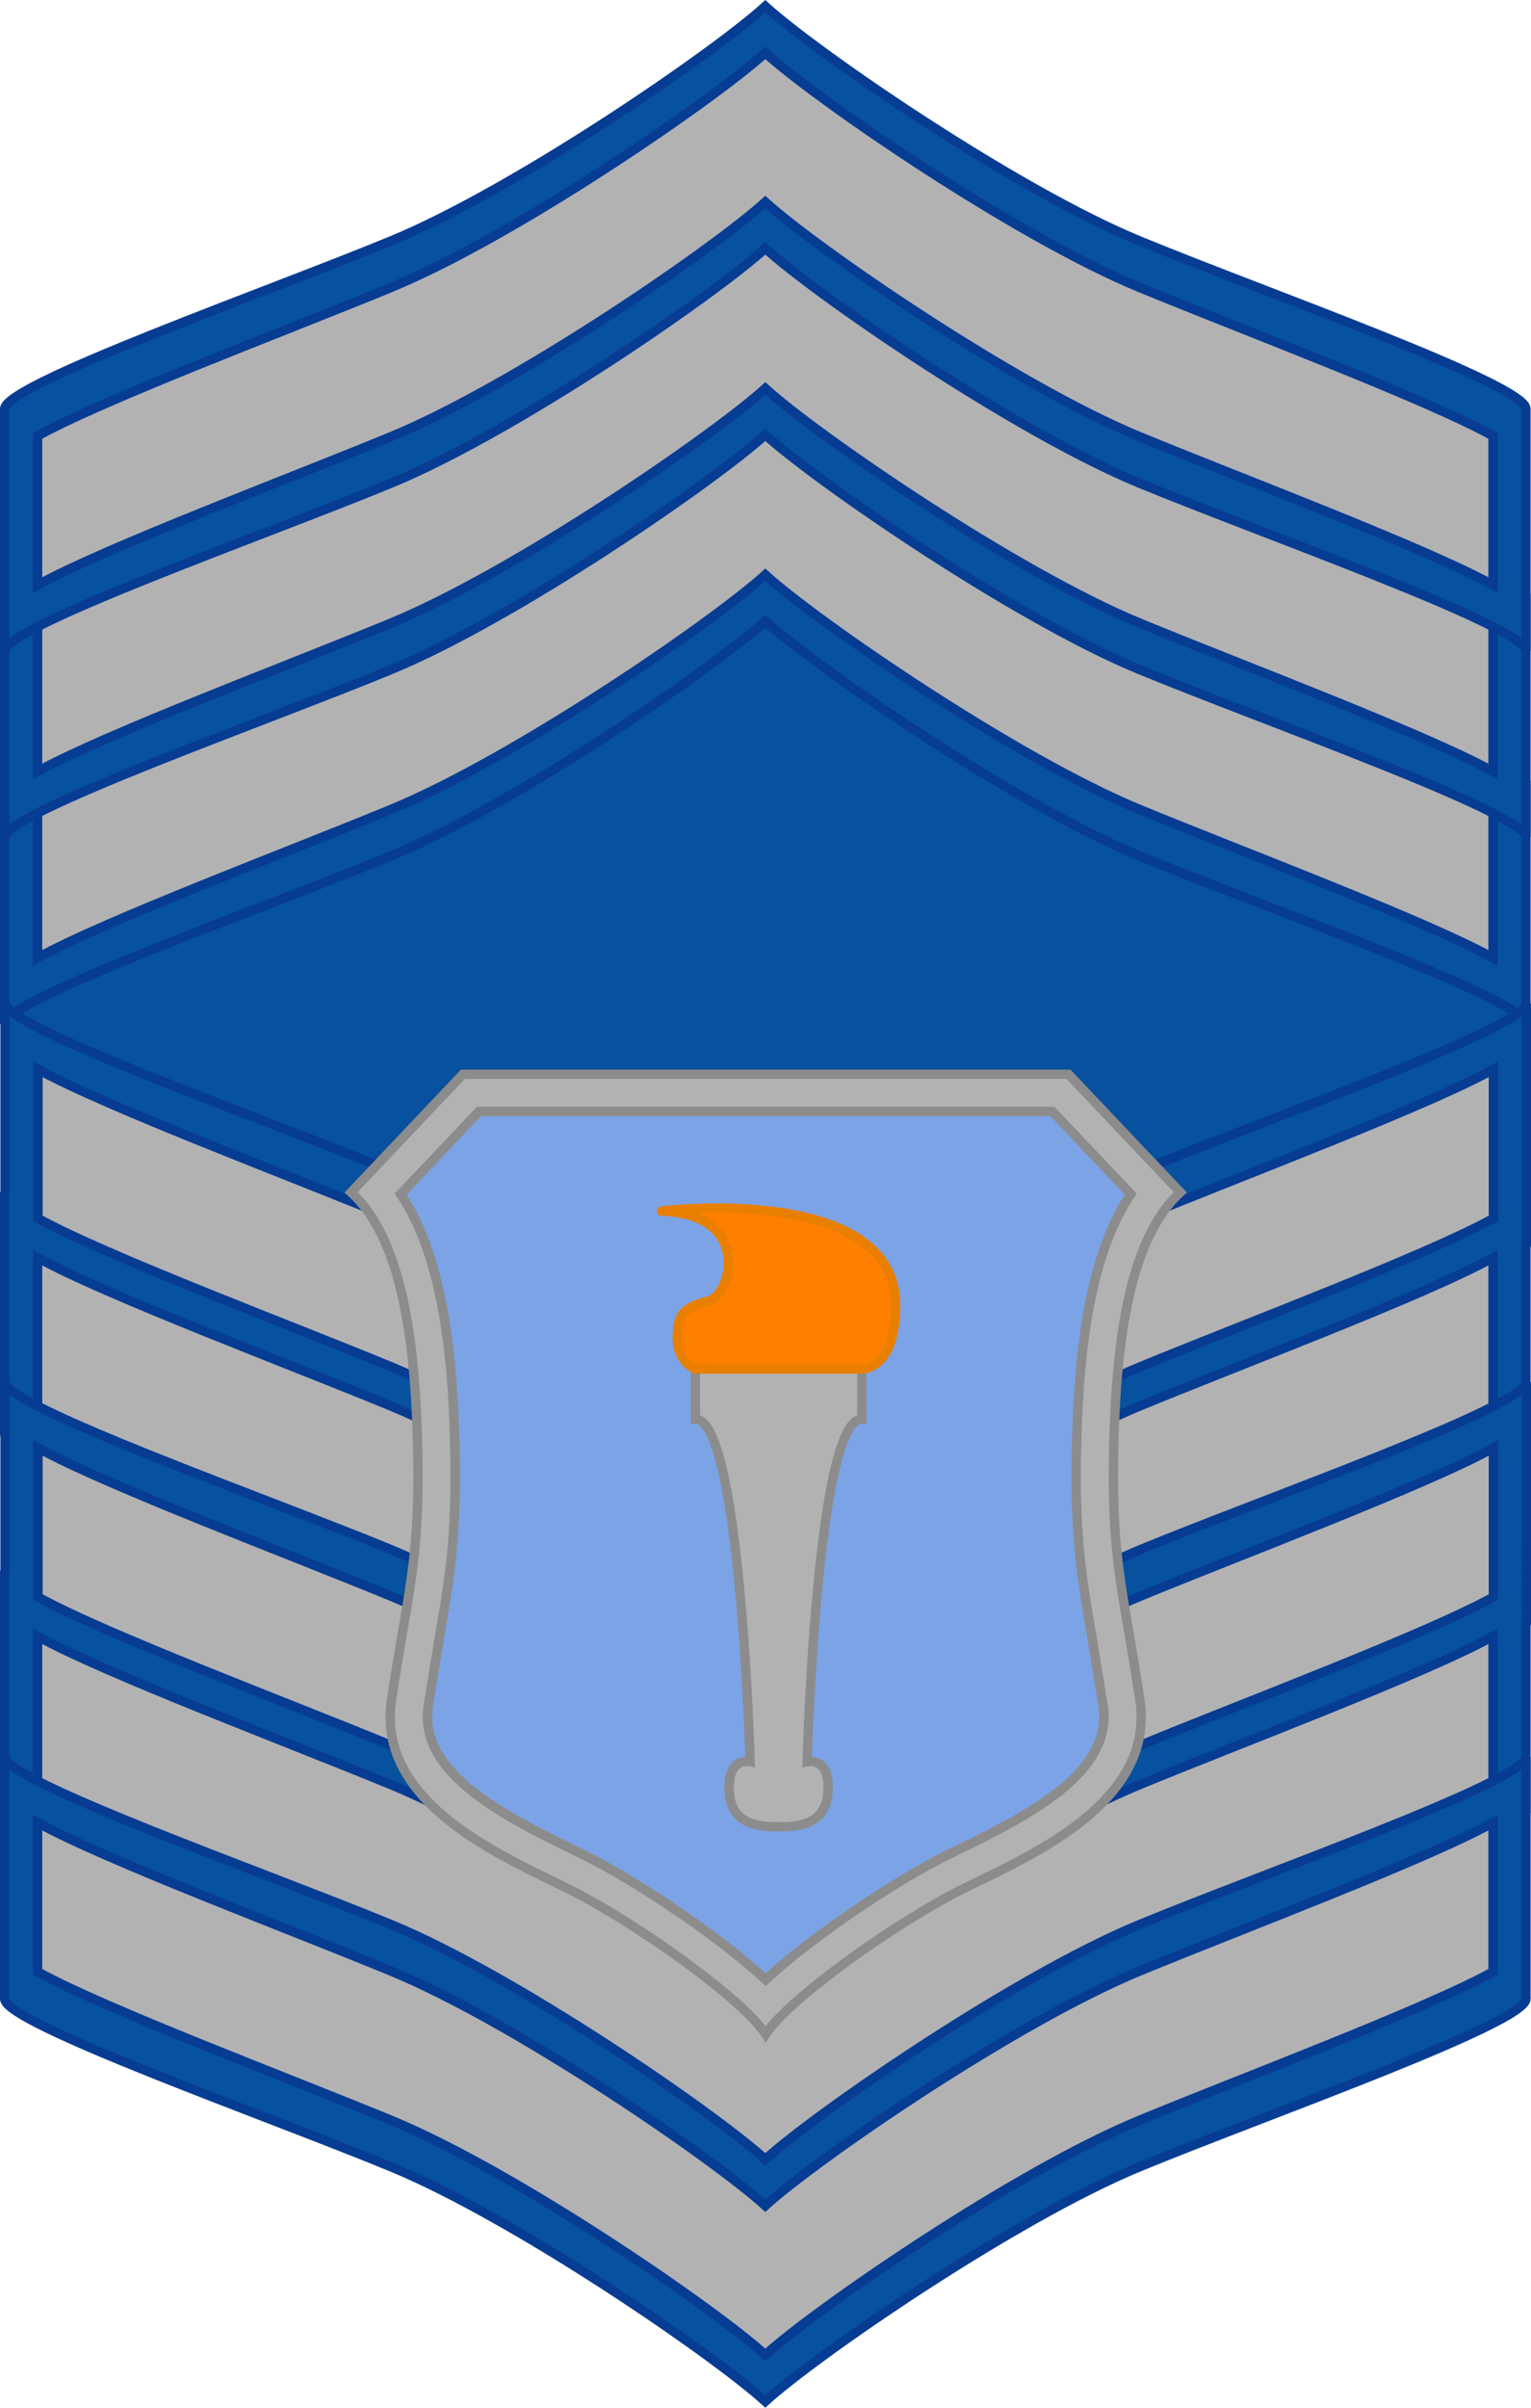 <?xml version="1.0" encoding="utf-8"?>
<!-- Generator: Adobe Illustrator 12.0.0, SVG Export Plug-In . SVG Version: 6.00 Build 51448)  -->
<!DOCTYPE svg PUBLIC "-//W3C//DTD SVG 1.1//EN" "http://www.w3.org/Graphics/SVG/1.1/DTD/svg11.dtd">
<svg  version="1.1" id="Layer_2" xmlns="http://www.w3.org/2000/svg" xmlns:xlink="http://www.w3.org/1999/xlink" width="164.365" height="258.352"
	 viewBox="0 0 164.365 258.352" overflow="visible" enable-background="new 0 0 164.365 258.352" xml:space="preserve">
<g id="extra_3_">
	<path fill="#07519F" stroke="#073C93" d="M163.824,109.842v-26c-0.166-2.666-28.166-12.5-41.5-18s-34.66-20.166-40.163-25.166
		c-5.5,5-26.827,19.666-40.161,25.166c-13.333,5.5-41.333,15.334-41.5,18v26c0.167-2.666,28.167-12.5,41.5-18
		c13.334-5.5,34.661-20.189,40.161-25.189c5.5,5,26.829,19.689,40.163,25.189S163.658,107.176,163.824,109.842z M160.287,102.777
		c-7.215-3.996-27.025-11.424-37.963-15.936c-13.334-5.5-34.66-20.166-40.163-25.166c-5.5,5-26.827,19.666-40.161,25.166
		c-10.938,4.512-30.747,11.939-37.964,15.936V86.781C11.247,82.785,31.06,75.355,42,70.842c13.334-5.5,34.661-20.166,40.161-25.166
		c5.502,5,26.829,19.666,40.163,25.166c10.941,4.514,30.754,11.943,37.963,15.939V102.777z"/>
	<path fill="#B2B2B2" stroke="#073C93" d="M82.161,61.676c-5.5,5-26.827,19.666-40.161,25.166
		c-10.938,4.512-30.747,11.939-37.964,15.936V86.781C11.247,82.785,31.06,75.355,42,70.842c13.334-5.5,34.661-20.166,40.161-25.166
		c5.502,5,26.829,19.666,40.163,25.166c10.941,4.514,30.754,11.943,37.963,15.939v15.996c-7.215-3.996-27.025-11.424-37.963-15.936
		C108.99,81.342,87.664,66.676,82.161,61.676z"/>
</g>
<g id="extra_2_">
	<path fill="#07519F" stroke="#073C93" d="M163.824,89.842v-26c-0.166-2.666-28.166-12.5-41.5-18s-34.66-20.166-40.163-25.166
		c-5.5,5-26.827,19.666-40.161,25.166c-13.333,5.5-41.333,15.334-41.5,18v26c0.167-2.666,28.167-12.5,41.5-18
		c13.334-5.5,34.661-20.189,40.161-25.189c5.5,5,26.829,19.689,40.163,25.189S163.658,87.176,163.824,89.842z M160.287,82.777
		c-7.215-3.996-27.025-11.424-37.963-15.936c-13.334-5.5-34.66-20.166-40.163-25.166c-5.5,5-26.827,19.666-40.161,25.166
		C31.063,71.354,11.253,78.781,4.036,82.777V66.781C11.247,62.785,31.06,55.355,42,50.842c13.334-5.5,34.661-20.166,40.161-25.166
		c5.502,5,26.829,19.666,40.163,25.166c10.941,4.514,30.754,11.943,37.963,15.939V82.777z"/>
	<path fill="#B2B2B2" stroke="#073C93" d="M82.161,41.676c-5.5,5-26.827,19.666-40.161,25.166
		C31.063,71.354,11.253,78.781,4.036,82.777V66.781C11.247,62.785,31.06,55.355,42,50.842c13.334-5.5,34.661-20.166,40.161-25.166
		c5.502,5,26.829,19.666,40.163,25.166c10.941,4.514,30.754,11.943,37.963,15.939v15.996c-7.215-3.996-27.025-11.424-37.963-15.936
		C108.99,61.342,87.664,46.676,82.161,41.676z"/>
</g>
<g id="extra_4_">
	<path fill="#07519F" stroke="#073C93" d="M163.824,69.842v-26c-0.166-2.666-28.166-12.5-41.5-18S87.664,5.676,82.161,0.676
		c-5.5,5-26.827,19.666-40.161,25.166c-13.333,5.5-41.333,15.334-41.5,18v26c0.167-2.666,28.167-12.5,41.5-18
		c13.334-5.5,34.661-20.189,40.161-25.189c5.5,5,26.829,19.689,40.163,25.189S163.658,67.176,163.824,69.842z M160.287,62.777
		c-7.215-3.996-27.025-11.424-37.963-15.936c-13.334-5.5-34.66-20.166-40.163-25.166c-5.5,5-26.827,19.666-40.161,25.166
		C31.063,51.354,11.253,58.781,4.036,62.777V46.781C11.247,42.785,31.06,35.355,42,30.842c13.334-5.5,34.661-20.166,40.161-25.166
		c5.502,5,26.829,19.666,40.163,25.166c10.941,4.514,30.754,11.943,37.963,15.939V62.777z"/>
	<path fill="#B2B2B2" stroke="#073C93" d="M82.161,21.676c-5.5,5-26.827,19.666-40.161,25.166
		C31.063,51.354,11.253,58.781,4.036,62.777V46.781C11.247,42.785,31.06,35.355,42,30.842c13.334-5.5,34.661-20.166,40.161-25.166
		c5.502,5,26.829,19.666,40.163,25.166c10.941,4.514,30.754,11.943,37.963,15.939v15.996c-7.215-3.996-27.025-11.424-37.963-15.936
		C108.99,41.342,87.664,26.676,82.161,21.676z"/>
</g>
<g>
	<path fill="#07519F" stroke="#073C93" d="M82.161,66.652c-5.5,5-26.827,19.689-40.161,25.189
		c-11.9,4.909-35.468,13.267-40.518,16.902c4.963,3.621,28.627,12.009,40.56,16.932c13.334,5.5,34.661,20.189,40.161,25.189
		c5.5-5,26.828-19.689,40.162-25.189c11.901-4.909,35.47-13.266,40.519-16.902c-4.963-3.62-28.626-12.009-40.56-16.932
		C108.99,86.342,87.662,71.652,82.161,66.652z"/>
</g>
<g>
	<g>
		<path fill="#07519F" stroke="#073C93" d="M163.865,107.676c-0.166,2.667-28.166,12.5-41.5,18s-34.662,20.189-40.162,25.189
			c-5.5-5-26.827-19.689-40.161-25.189c-13.333-5.5-41.333-15.333-41.5-18v20.326c-0.012-0.039-0.039-0.081-0.042-0.117v26
			c0.167,2.666,28.167,12.5,41.5,18c13.334,5.5,34.661,20.166,40.161,25.166c5.502-5,26.829-19.666,40.163-25.166
			s41.334-15.334,41.5-18v-20.094c0.012-0.037,0.039-0.08,0.041-0.115V107.676z M42.042,130.676
			c13.334,5.5,34.661,20.166,40.161,25.166c5.502-5,26.828-19.666,40.162-25.166c10.938-4.512,30.748-11.939,37.963-15.935v15.716
			c-7.947,4.091-27.512,11.1-38.004,15.428c-13.334,5.5-34.662,20.189-40.163,25.189c-5.5-5-26.827-19.689-40.161-25.189
			c-10.454-4.313-29.921-11.288-37.922-15.385v-15.759C11.294,118.736,31.104,126.164,42.042,130.676z M122.324,166.885
			c-13.334,5.5-34.66,20.166-40.163,25.166c-5.5-5-26.827-19.666-40.161-25.166c-10.94-4.514-30.753-11.943-37.964-15.939v-14.697
			c7.947,4.09,27.513,11.1,38.005,15.428c13.334,5.5,34.661,20.166,40.161,25.166c5.502-5,26.828-19.666,40.162-25.166
			c10.454-4.313,29.92-11.287,37.922-15.385v14.654C153.078,154.941,133.265,162.371,122.324,166.885z"/>
		<path fill="#B2B2B2" stroke="#073C93" d="M82.161,176.051c-5.5-5-26.827-19.666-40.161-25.166
			c-10.938-4.512-30.747-11.939-37.964-15.936v15.996c7.211,3.996,27.023,11.426,37.964,15.939
			c13.334,5.5,34.661,20.166,40.161,25.166c5.502-5,26.829-19.666,40.163-25.166c10.941-4.514,30.754-11.943,37.963-15.939v-15.996
			c-7.215,3.996-27.025,11.424-37.963,15.936C108.99,156.385,87.664,171.051,82.161,176.051z"/>
	</g>
	<path fill="#B2B2B2" stroke="#073C93" d="M82.203,155.842c-5.5-5-26.827-19.666-40.161-25.166
		c-10.938-4.512-30.747-11.939-37.964-15.935v15.996c7.211,3.995,27.023,11.426,37.964,15.938
		c13.334,5.5,34.661,20.166,40.161,25.166c5.502-5,26.828-19.666,40.162-25.166c10.941-4.513,30.754-11.943,37.963-15.938v-15.996
		c-7.215,3.995-27.025,11.423-37.963,15.935C109.031,136.176,87.705,150.842,82.203,155.842z"/>
</g>
<g>
	<g>
		<path fill="#07519F" stroke="#073C93" d="M163.865,148.301c-0.166,2.667-28.166,12.5-41.5,18S87.703,186.49,82.203,191.49
			c-5.5-5-26.827-19.689-40.161-25.189c-13.333-5.5-41.333-15.333-41.5-18v20.326c-0.012-0.039-0.039-0.082-0.042-0.117v26
			c0.167,2.666,28.167,12.5,41.5,18c13.334,5.5,34.661,20.166,40.161,25.166c5.502-5,26.829-19.666,40.163-25.166
			s41.334-15.334,41.5-18v-20.094c0.012-0.037,0.039-0.08,0.041-0.115V148.301z M42.042,171.301
			c13.334,5.5,34.661,20.166,40.161,25.166c5.502-5,26.828-19.666,40.162-25.166c10.938-4.512,30.748-11.939,37.963-15.935v15.716
			c-7.947,4.091-27.512,11.1-38.004,15.428c-13.334,5.5-34.662,20.189-40.163,25.189c-5.5-5-26.827-19.689-40.161-25.189
			c-10.454-4.313-29.921-11.288-37.922-15.385v-15.759C11.294,159.361,31.104,166.789,42.042,171.301z M122.324,207.51
			c-13.334,5.5-34.66,20.166-40.163,25.166c-5.5-5-26.827-19.666-40.161-25.166c-10.94-4.514-30.753-11.943-37.964-15.939v-14.697
			c7.947,4.09,27.513,11.1,38.005,15.428c13.334,5.5,34.661,20.166,40.161,25.166c5.502-5,26.828-19.666,40.162-25.166
			c10.454-4.313,29.92-11.287,37.922-15.385v14.654C153.078,195.566,133.265,202.996,122.324,207.51z"/>
		<path fill="#B2B2B2" stroke="#073C93" d="M82.161,216.676c-5.5-5-26.827-19.666-40.161-25.166
			c-10.938-4.512-30.747-11.939-37.964-15.936v15.996C11.247,195.566,31.06,202.996,42,207.51
			c13.334,5.5,34.661,20.166,40.161,25.166c5.502-5,26.829-19.666,40.163-25.166c10.941-4.514,30.754-11.943,37.963-15.939v-15.996
			c-7.215,3.996-27.025,11.424-37.963,15.936C108.99,197.01,87.664,211.676,82.161,216.676z"/>
	</g>
	<path fill="#B2B2B2" stroke="#073C93" d="M82.203,196.467c-5.5-5-26.827-19.666-40.161-25.166
		c-10.938-4.512-30.747-11.939-37.964-15.935v15.996c7.211,3.995,27.023,11.426,37.964,15.938
		c13.334,5.5,34.661,20.166,40.161,25.166c5.502-5,26.828-19.666,40.162-25.166c10.941-4.513,30.754-11.943,37.963-15.938v-15.996
		c-7.215,3.995-27.025,11.423-37.963,15.935C109.031,176.801,87.705,191.467,82.203,196.467z"/>
</g>
<g id="extra">
	<path fill="#07519F" stroke="#073C93" d="M122.324,206.51c-13.334,5.5-34.662,20.189-40.163,25.189
		c-5.5-5-26.827-19.689-40.161-25.189c-13.333-5.5-41.333-15.334-41.5-18v26c0.167,2.666,28.167,12.5,41.5,18
		c13.334,5.5,34.661,20.166,40.161,25.166c5.502-5,26.829-19.666,40.163-25.166s41.334-15.334,41.5-18v-26
		C163.658,191.176,135.658,201.01,122.324,206.51z M160.287,211.57c-7.209,3.996-27.021,11.426-37.963,15.939
		c-13.334,5.5-34.66,20.166-40.163,25.166c-5.5-5-26.827-19.666-40.161-25.166c-10.94-4.514-30.753-11.943-37.964-15.939v-15.996
		C11.253,199.57,31.063,206.998,42,211.51c13.334,5.5,34.661,20.166,40.161,25.166c5.502-5,26.829-19.666,40.163-25.166
		c10.938-4.512,30.748-11.939,37.963-15.936V211.57z"/>
	<path fill="#B2B2B2" stroke="#073C93" d="M82.161,236.676c-5.5-5-26.827-19.666-40.161-25.166
		c-10.938-4.512-30.747-11.939-37.964-15.936v15.996C11.247,215.566,31.06,222.996,42,227.51
		c13.334,5.5,34.661,20.166,40.161,25.166c5.502-5,26.829-19.666,40.163-25.166c10.941-4.514,30.754-11.943,37.963-15.939v-15.996
		c-7.215,3.996-27.025,11.424-37.963,15.936C108.99,217.01,87.664,231.676,82.161,236.676z"/>
</g>
<g>
	<g>
		<path fill="#B2B2B2" stroke="#8C8C8C" d="M126.71,127.937l-12-12.667H49.696l-12,12.667c5.833,5.333,7,17.5,7.166,28.667
			c0.167,11.166-1.166,14.666-2.833,25.832c-1.667,11.168,12.167,16.834,19.167,20.334s18.508,11.668,21.008,15.5
			c2.499-3.832,14.007-12,21.007-15.5s20.834-9.166,19.168-20.334c-1.668-11.166-3-14.666-2.834-25.832
			C119.71,145.437,120.876,133.27,126.71,127.937z M117.228,175.713l1.193,7.314c0.059,0.395,0.088,0.783,0.088,1.162
			c0,6.143-7.482,10.322-15.213,14.082l-1.875,0.92c-5.377,2.689-14.109,8.496-19.218,13.219
			c-5.109-4.723-13.842-10.529-19.219-13.219l-1.876-0.92c-7.729-3.76-15.212-7.939-15.212-14.082c0-0.379,0.028-0.768,0.088-1.162
			l1.193-7.314c0.975-5.654,1.697-9.857,1.697-17.309c0-0.598-0.004-1.217-0.014-1.86c-0.145-9.685-1.016-21.202-5.839-28.415
			c2.705-2.855,6.901-7.285,8.394-8.859c3.172,0,58.401,0,61.573,0c1.492,1.575,5.688,6.004,8.395,8.859
			c-4.824,7.212-5.695,18.73-5.84,28.415c-0.01,0.644-0.014,1.263-0.014,1.86C115.531,165.855,116.253,170.059,117.228,175.713z"/>
		<path fill="#7CA3E6" stroke="#8C8C8C" d="M121.384,128.129c-2.707-2.855-6.902-7.285-8.395-8.859c-3.172,0-58.401,0-61.573,0
			c-1.492,1.575-5.688,6.004-8.394,8.859c4.823,7.212,5.694,18.73,5.839,28.415c0.01,0.644,0.014,1.263,0.014,1.86
			c0,7.451-0.723,11.654-1.697,17.309l-1.193,7.314c-0.06,0.395-0.088,0.783-0.088,1.162c0,6.143,7.482,10.322,15.212,14.082
			l1.876,0.92c5.377,2.689,14.109,8.496,19.219,13.219c5.108-4.723,13.841-10.529,19.218-13.219l1.875-0.92
			c7.73-3.76,15.213-7.939,15.213-14.082c0-0.379-0.029-0.768-0.088-1.162l-1.193-7.314c-0.975-5.654-1.697-9.857-1.697-17.309
			c0-0.598,0.004-1.217,0.014-1.86C115.689,146.859,116.56,135.342,121.384,128.129z"/>
	</g>
	<path fill="#B2B2B2" stroke="#8C8C8C" d="M92.529,146.895v5.375c-4.875,0-5.875,36.75-5.875,36.75s2.375-0.5,2.25,3
		s-2.625,4-5.251,4h-0.125c-2.625,0-5.125-0.5-5.25-4s2.25-3,2.25-3s-1-36.75-5.875-36.75v-5.375H92.529z"/>
	<path fill="#FF7F00" stroke="#E87F00" d="M92.529,146.895H74.653c0,0-1.938-0.688-1.938-3.375s0.875-3.25,3.375-3.938
		s4.625-9.313-5.063-9.625c-0.499-0.016,25.126-3.134,25.126,10.125C96.154,147.02,92.529,146.895,92.529,146.895z"/>
</g>
</svg>
